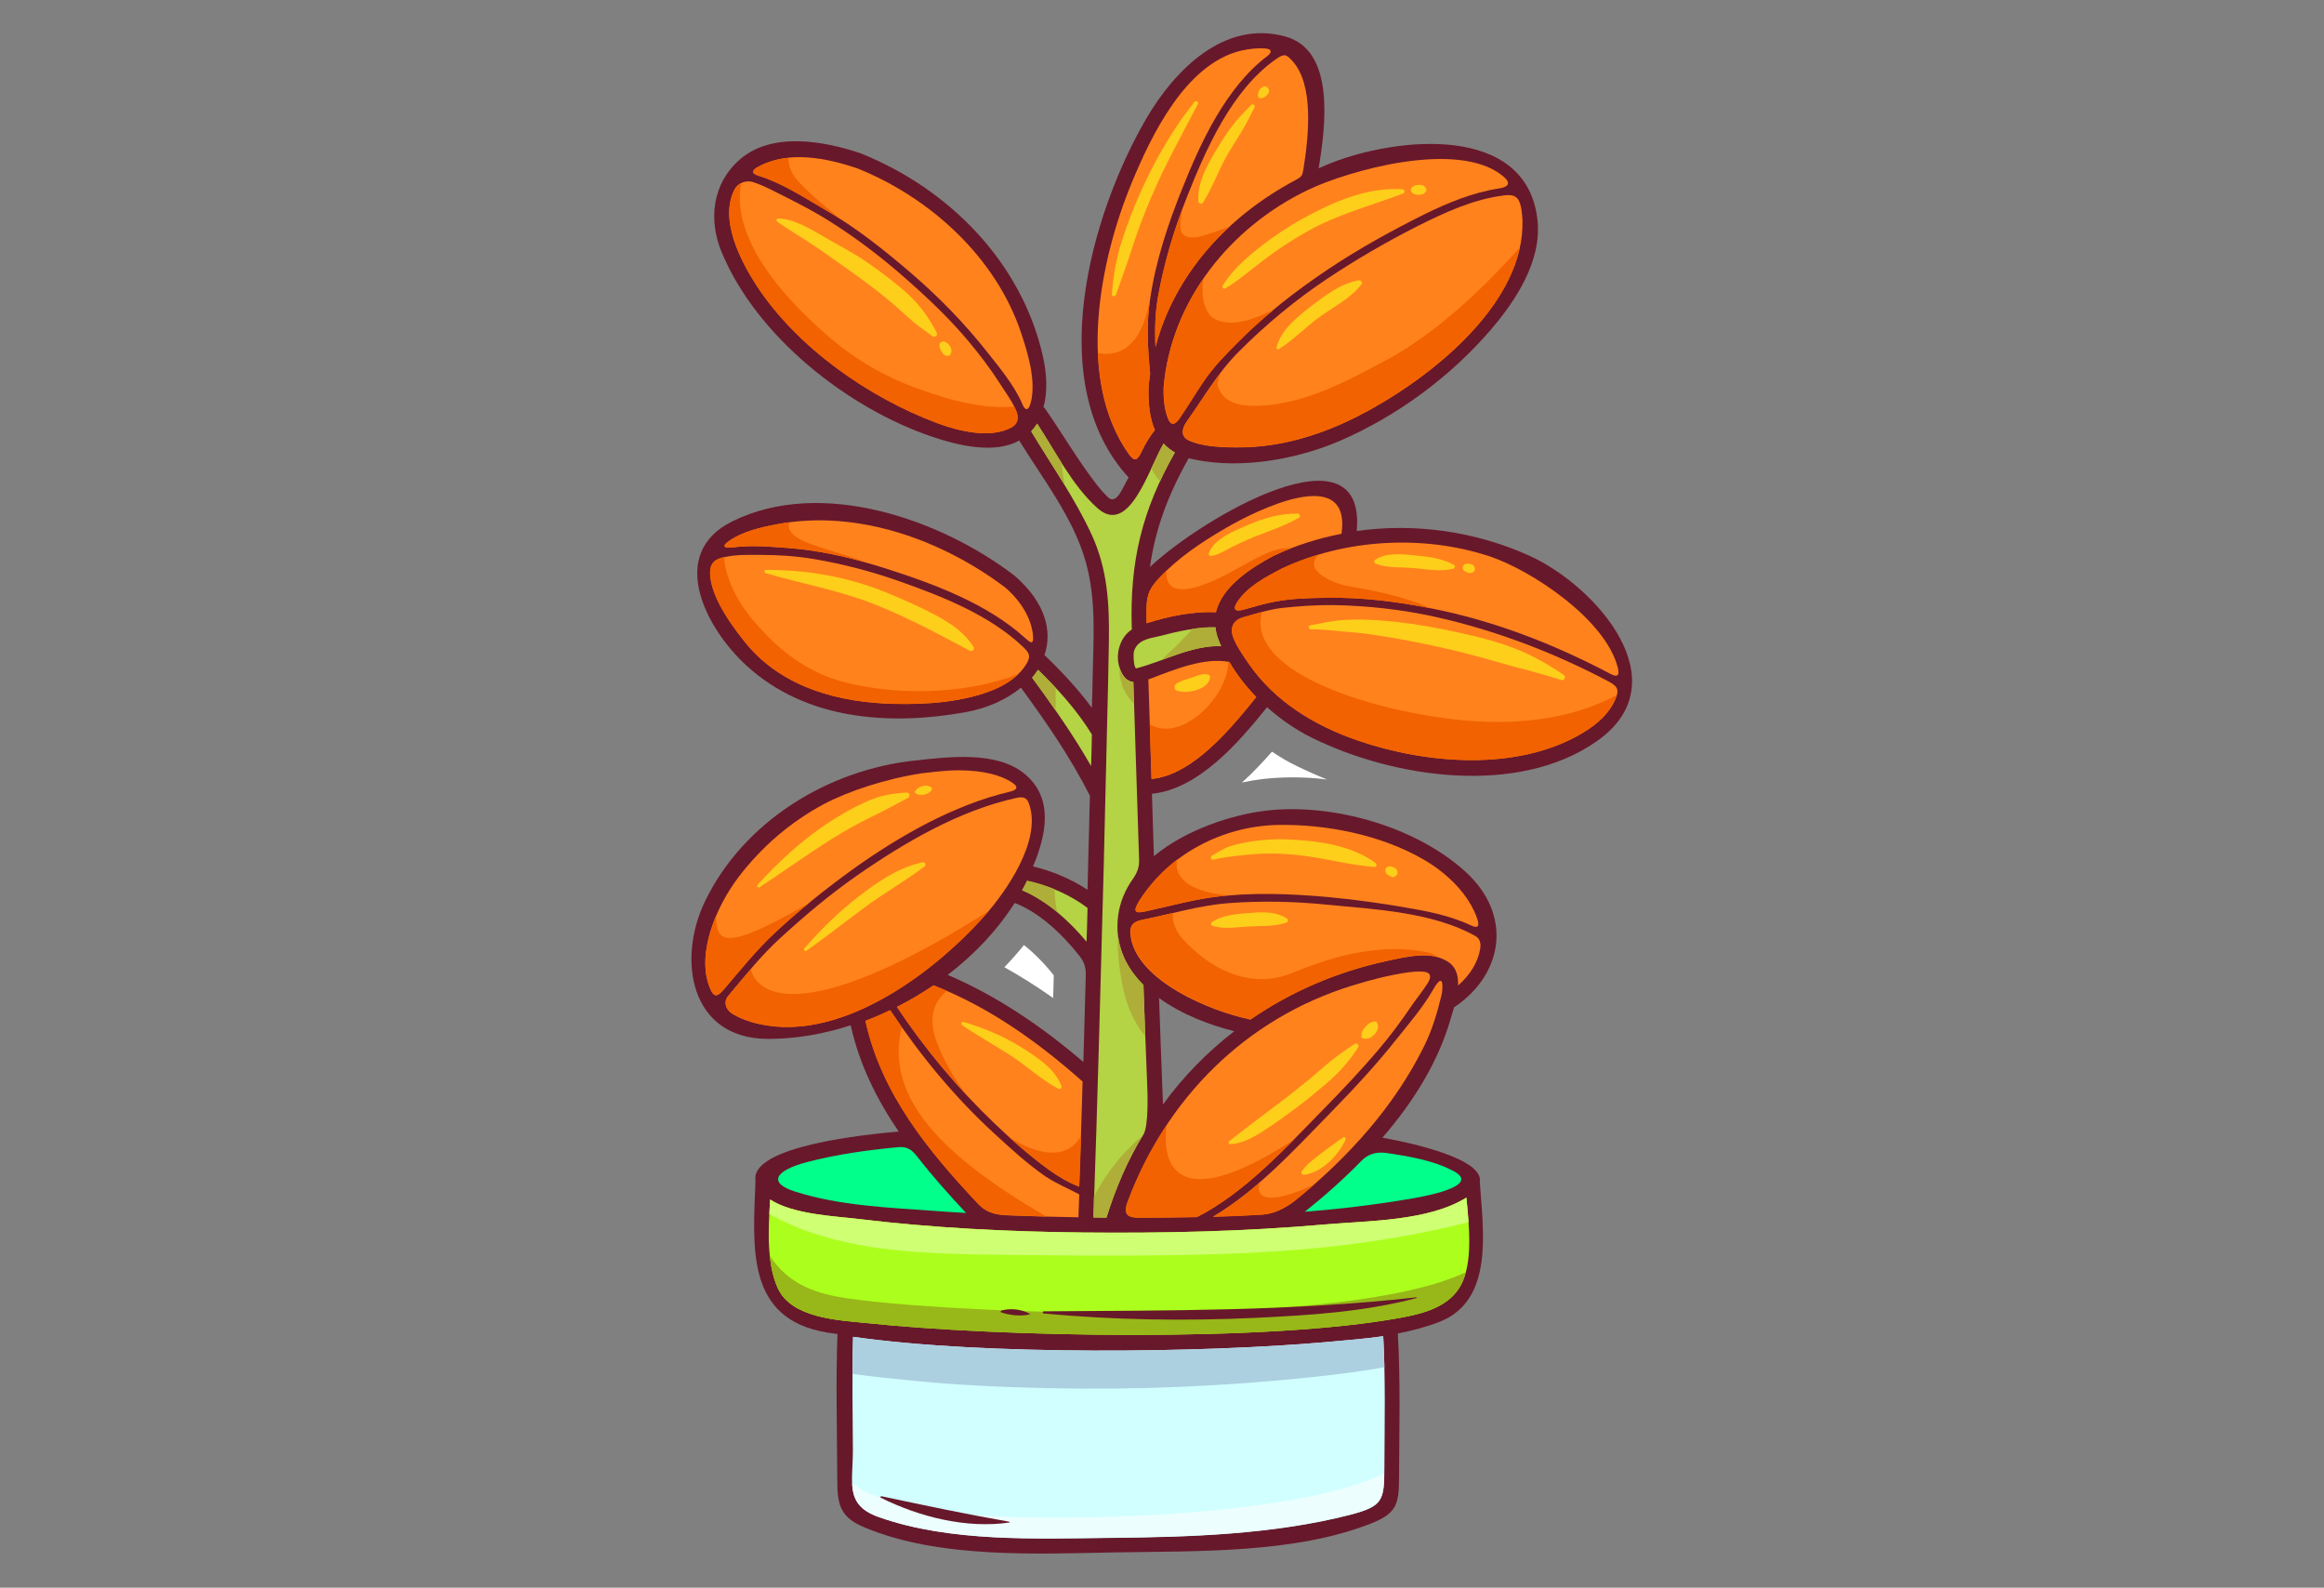 <?xml version="1.0" encoding="utf-8"?><!--Generator: Adobe Illustrator 25.2.0, SVG Export Plug-In . SVG Version: 6.00 Build 0)--><svg version="1.1" id="e37c00f5-ff96-45aa-87ea-1a24b78ba7bd" xmlns="http://www.w3.org/2000/svg" xmlns:xlink="http://www.w3.org/1999/xlink" x="0px" y="0px" viewBox="0 0 1176.6 803.7" style="enable-background:new 0 0 1176.6 803.7" xml:space="preserve"><rect x="0" y="0" width="1176.6" height="803.7" fill="#808080" stroke="none"/><style type="text/css">.st0{fill:#FFFFFF;}
	.st1{fill:#68182B;}
	.st2{fill:#B4D345;}
	.st3{fill:#ACFF1D;}
	.st4{fill:#D1FFFF;}
	.st5{fill:#FF821D;}
	.st6{fill:#FDCE1A;}
	.st7{fill:#00FF8B;}
	.st8{fill:#98B718;}
	.st9{fill:#ACD0E0;}
	.st10{fill:#ECFFFE;}
	.st11{fill:#CFFF73;}
	.st12{fill:#F26200;}
	.st13{fill:#AEAE38;}</style><g><path class="st0" d="M533.5,493.7c-0.1,3.8-0.2,7.7-0.3,11.5c-8.2-5.8-16.5-11-24.7-15.6c3.5-3.6,6.8-7.4,9.9-11.2
		C523.4,482.3,528.7,487.6,533.5,493.7z M654.3,393.5c-5,0-9.9,0.3-14.6,0.8c-3.4,0.4-7.1,1-10.9,1.8c5.4-4.8,10.4-10.2,15.2-15.6
		c4.1,2.8,8.4,5.3,12.8,7.4c4.9,2.4,9.9,4.6,15.1,6.7C666,393.8,660.1,393.5,654.3,393.5z"/><path class="st1" d="M774.5,281.4c-27.3-12.4-58.1-16.8-87.6-12.6c4.9-55.3-78.1-6.8-104.7,18.2c2.7-19,9-36.3,19.6-55
		c0,0,0-0.1,0-0.1c1,0.3,2.1,0.6,3.3,0.8c23.7,4.8,51.6-0.2,73.4-9.6c28.8-12.5,55.6-32.2,76.1-56c12.7-14.7,26.1-35.1,23.8-55.7
		c-5.4-49.2-71.4-42-104.7-28.8c-2,0.8-4,1.7-6.1,2.6c3.5-21.1,8.6-59.7-16.8-66.7c-30.9-8.6-56,16.8-70.5,41.6
		c-28.3,48.7-52.4,134.3-8.9,181.6c-0.4,0.7-0.7,1.3-1.1,2c-1.8,3-5.1,12.3-9.5,7.9c-1.9-1.9-3.7-3.9-5.4-6.1
		c-9.6-12.3-17.3-25.7-26.2-38.5c-0.3-0.4-0.6-0.7-0.9-0.9c2.2-8,1.6-17-0.2-25.3c-10.6-47.8-47.5-85.2-92.4-103.2
		c-18.7-6.3-45.4-11.2-61.8,3.7c-13.2,12-15.3,30-8.6,46.2c17.6,42.7,63.8,79.2,107,93.7c12.2,4.1,31.1,8.9,43.7,1.8
		c12,19.5,27.3,38.9,33.6,61.1c5.5,19.2,4,38.7,3.6,58.4c-0.1,5.3-0.2,10.5-0.4,15.8c-7.1-9.6-15.7-18.8-24-26.7
		c4.1-12.1,0.5-26.4-14.6-39.7c-0.1-0.1-0.2-0.1-0.3-0.2c-0.1-0.1-0.3-0.3-0.4-0.4c-37-28.3-97.6-49.7-142.7-27.4
		c-33.1,16.3-13.7,54,7.2,73.1c30,27.4,71.9,30.4,110.4,23.6c11.4-2,21.2-6.5,28.5-12.5c12.8,17.5,25.1,35.3,34.9,54.7
		c-0.4,15.9-0.8,31.7-1.2,47.6c-8.4-5.5-17.9-9.5-27.6-11.8c6.7-15.9,10.7-34.6-4.3-46.9c-14.4-11.8-38.8-8.5-55.7-6.7
		c-43.7,4.7-86.4,30.7-106,71.1c-14.1,28.9-8.2,69.7,31.9,69.8c13.8,0,28-2.4,41.8-6.9c4.4,19.9,13.2,37.5,24.3,53.8
		c-16.3,1.4-75.4,7.3-72.5,24.9c-1.3,34-4.9,69.8,36,76.8c1.8,0.3,3.7,0.5,5.5,0.8c-0.9,24.4-0.2,48.9-0.1,73.3
		c0,12.6,1.1,19.3,13.6,24.5c38.2,16.1,88,13.4,128.5,12.7c40.7-0.7,90,0.6,128.6-14.8c11.9-4.8,13.6-9.2,13.7-21.6
		c0.1-24.7,0.8-49.7-0.6-74.4c7.3-1.4,14.5-3.3,21.4-6c27.7-11.1,21.6-47,20.1-70.7c2.1-11.7-34.6-19.8-49.3-22.4
		c15.4-17.8,28-37.8,34.4-59.7c0.5-1.8,1.2-4,1.9-6.4c0.2-0.1,0.4-0.2,0.6-0.3c24.8-17.1,28.6-46.7,5.4-68
		c-25.1-23-67.1-35-100.8-31.2c-17.4,2-41,9.6-57.2,23.1c-0.3-10.5-0.7-21-1-31.6c0,0,0,0,0.1,0c23.8-2.5,43.9-26.1,58.2-43.8
		c6.9,6.1,14.5,11.4,22.4,15.3c41.3,20.5,104.3,30,144.4,2C851.4,345.3,807.7,296.5,774.5,281.4z M549.7,493.9
		c-0.4,14.6-0.8,29.2-1.2,43.7c-20.8-17.8-43.4-33.3-68.7-44.1c13.5-10.3,25.1-22.6,33.9-36.4c12.6,4.7,24.5,16.2,32.9,26.9
		C548.9,487.1,549.8,489.3,549.7,493.9z M624.9,522c-13.7,10.6-25.9,23-36.1,37.1c-0.7-18-1.4-36-2-53.9
		C598.1,513.4,612.3,518.9,624.9,522z"/><g><path class="st2" d="M550.6,459.6c-8.8-6.7-19.8-11.4-30.6-13.7c-0.8,1.6-1.6,3.2-2.5,4.8c12.4,5.2,23.8,15.4,32.6,26
			C550.3,470.9,550.5,465.3,550.6,459.6z"/><path class="st2" d="M552.8,371.8c-7.1-11.7-17.3-23.1-27.2-32.7c-0.9,1.4-1.9,2.7-3,4c10.6,14.5,20.9,29.1,29.8,44.7
			C552.6,382.4,552.7,377.1,552.8,371.8z"/><path class="st2" d="M522.1,218.4c10.5,17.4,22.2,34,30.7,52.5c8,17.5,8.9,35.1,8.6,54c-0.1,7-0.3,14.1-0.4,21.1
			c-0.2,8-1.9,81-2.2,92.6c-1.6,59.2-3.1,118.5-5.2,177.7c0.6,0,5,0,6.6,0.1c4.7-15,10.8-29.3,18.7-42.1c2.7-4.4,2.1-21.4,1.9-25.4
			c-0.7-16.8-1.3-33.5-1.9-50.3c-9.1-9.1-14.7-20.7-12.8-35.1c0.9-6.9,3.6-13.2,7.6-18.8c2.1-3,3.2-6,3-9.8
			c-1-29.9-1.9-59.8-2.9-89.7c-3.1-0.4-5.5-2.5-7.1-7.6c-2.1-6.6,0.4-15.2,6.4-19c0-0.2-0.1-0.3-0.1-0.5c-1.1-33.8,5.2-59.8,21.8-89
			c-2.2-1.3-4.1-2.8-5.7-4.5c-7.3,11.9-17.2,47.2-33.5,32.6c-12.8-11.5-21.1-28.4-30.5-42.7C524.2,215.8,523.2,217.1,522.1,218.4z"/><path class="st2" d="M574.1,329.7c-0.4,1.3-0.2,8.9,1.3,8.6c14.1-3.7,28-11.7,42.9-11.2c-0.5-1-0.9-2-1.3-3.1
			c-0.9-2.2-1.4-4.3-1.6-6.4c-9.6-0.2-19.1,2-28.4,4.4C581.7,323.2,575.9,323.9,574.1,329.7z"/></g><path class="st3" d="M739.6,650.6c6.2-11.5,4.2-30,2.8-44.4c0,0-0.1,0.1-0.1,0.1c-19.2,11.9-49.6,11.6-71.2,13.5
		c-40.8,3.6-81.8,4.5-122.7,4.1c-38.1-0.4-76.4-2.3-114.2-6.9c-10.3-1.3-32.5-2.1-44.3-9.8c-0.9,15-1.9,32.1,3.9,44.9
		c6.9,15.2,30.7,16.2,44.6,17.6c67.1,7.1,203,9.9,271-2.7C720.8,664.9,733.7,661.5,739.6,650.6z"/><path class="st4" d="M700.9,742.8c0.1-22.1,0.6-44.4-0.6-66.4c-9.7,1.4-19.6,2.1-29.2,3c-61.3,5.4-172.3,6.9-239.2-2.7
		c-0.6,19.1-0.2,38.3-0.1,57.4c0,16.6-4.2,27.8,13.2,33.9c36.2,12.8,79.8,10.9,117.5,10.5c40.1-0.4,82.2-1.7,121.2-11.7
		C700.3,762.4,700.8,759.5,700.9,742.8z"/><g><path class="st5" d="M371,513.3c2.6,1.6,5.7,2.9,9.3,4c42.8,12.8,92.4-24.5,118.5-54.1c10.6-12,28.1-37,22.5-55.3
			c-1-3.4-2.2-5-6.7-4c-29.2,6.4-57.2,22.9-81.3,39.7c-13.4,9.4-26,20-38.1,31.1c-9.9,9-18,19.3-26.5,29.4
			C366.1,507.1,367.4,511.2,371,513.3z"/><path class="st5" d="M371,277.1c9.3-1.3,19.6-0.3,28.1,0.3c17.4,1.3,34.5,5.6,51,10.9c23.3,7.5,49.9,17.5,68.7,34.5
			c2.5,2.2,4.9,4.6,4.1-1.9c-1-8-5.7-16.2-13.7-23.3c-32.1-24.3-75-39.8-115.4-32.3c-8.5,1.6-17.6,3.6-24.8,8.6
			C364,277.5,368.8,277.4,371,277.1z"/><path class="st5" d="M583.1,343.3c-0.6,0.2-1.1,0.4-1.7,0.6c0.5,16.8,1.1,33.7,1.6,50.5c0.1,0,0.2-0.1,0.3-0.1
			c20.9-2.2,40-25.7,52.7-41.4c-5.2-5.4-9.9-11.4-13.6-17.8C609.9,332.6,594.7,338.9,583.1,343.3z"/><path class="st5" d="M576.4,616.4c9.8,0,19.7-0.1,29.6-0.3c24-12.3,44.1-34.2,62.6-53.1c10.2-10.4,20.2-20.9,29.6-32
			c5.8-6.8,11.1-14,16.2-21.5c2.8-4.1,5.9-7.8,8.4-11.8c1.9-3,2.1-5.7-2.9-5.9c-2.3-0.1-4.7,0.1-7,0.4c-9.6,1.4-19,3.8-28.3,6.7
			c-54.2,16.7-94.4,57.5-113.8,109.7C568.5,614.9,571.2,616.4,576.4,616.4z"/><path class="st5" d="M644.9,281.3c10.9-5.2,22.5-8.8,34.3-11.1c5-36-43.5-11.7-58.6-2.9c-12.4,7.2-24.4,15.2-34.1,25.7
			c-4.3,4.7-5.8,7.8-6,14c-0.1,2.8-0.1,5.6,0,8.5c11.1-3.6,23.6-6.1,35.1-5.6C618.7,296.9,633.4,287.4,644.9,281.3z"/><path class="st5" d="M571.5,229.9c2.7,3.7,4.1,3.5,6.2-0.7c1.9-4,4.1-7.9,7-11.5c-2.7-6.1-3.4-13.5-3.2-21.7
			c0.2-2.3,0.5-4.5,0.8-6.7c-1.2-12.7-2-25.1,0-38c2.8-19.1,9-37.8,16.2-55.7c9.3-23.3,22.1-51.3,43.1-67.2c2.1-1.6,2.9-3.6-1.3-3.9
			c-3.4-0.2-7.3,0.1-11.8,1.1c-28.2,6.6-45.6,42.9-55.6,67.1C556.7,131.9,544.7,192.3,571.5,229.9z"/><path class="st5" d="M384.5,89.1c11.8,3.7,23.5,11.4,33.5,17.2c15.5,9,29.6,20.2,43.1,31.8c14.1,12.1,27.2,25.5,38.7,40.1
			c5.5,7,13.9,16.9,17.9,26.6c1,2.4,2.8,4,4.1-0.8c3-11.2-1.6-25.7-4.8-35.4c-12.8-38.4-46.1-68.6-83-83.4
			c-16.1-5.4-35.1-9.1-50.2-0.7C378.9,87.2,382.3,88.4,384.5,89.1z"/><path class="st5" d="M472.6,498.8c-5.9,4-12.1,7.7-18.5,10.9c14.3,21.5,30.8,41.2,49.4,59c8.7,8.3,17.8,16.4,27.6,23.5
			c4.7,3.4,9.8,6.4,15.3,8.5c0.6-17.7,1.2-35.5,1.7-53.2C525.6,527.5,500.8,509.8,472.6,498.8z"/><path class="st5" d="M509.6,615.2c12.1,0.5,24.2,0.8,36.4,1c0.1-3.9,0.3-7.7,0.4-11.6c-5.2-2.8-11.6-5.4-17.1-9.1
			c-9.3-6.4-17.6-14.1-25.9-21.7c-20.1-18.4-37.6-39.7-52.7-62.4c-4.1,2-8.3,3.8-12.5,5.4c8.1,37,31.8,65.8,57.1,92.7
			C498.8,613.2,502.9,614.9,509.6,615.2z"/><path class="st5" d="M656.2,607.3c26.4-21.5,49.6-47,64.8-77.7c4-8.1,6.6-16.7,8.7-25.4c0.3-1.1,0.4-2.1,0.5-3
			c0.5-6.8-1.6-5.6-4.6-0.3c-5.1,8.9-12.3,17.3-18.3,24.8c-10.5,13.3-22,25.6-33.8,37.7c-17.7,18.1-36.9,39.2-59.4,52.5
			c8.3-0.2,16.7-0.6,25-1.1C645.2,614.5,651.4,611.2,656.2,607.3z"/><path class="st5" d="M371.9,95.9c-7.9,15.2,3.1,36.3,11.3,48.9c20.6,31.3,56.6,56.4,91.3,69.4c10.8,4,27,8.1,37.9,2
			c2.8-1.6,3.6-4.7,2.1-8.2c-2.1-5.1-6-10.2-8.5-14.2c-4.6-7.2-9.8-14-15.2-20.5c-9.8-11.8-21-22.4-32.5-32.5
			C446,130,432.9,120,418.9,111.3c-6.6-4.1-13.6-7.8-20.6-11.3c-5.7-2.8-11.3-6-17.3-7.9C377.9,91.2,373.7,92.4,371.9,95.9z"/><path class="st5" d="M749.3,480.8c0.7-3.4-0.1-5.7-2.4-7c-21.5-12.1-51-13.5-74.5-15.8c-16.9-1.7-33.8-2.1-50.7-0.8
			c-15,1.2-29.1,5.6-43.7,8.5c-4.3,0.9-6.4,2.7-5.6,8.2c3.2,23,41.4,38.2,59.8,42c0.3,0.1,0.5,0.2,0.7,0.3
			c20.3-14,43.6-24.2,69.1-29.7c9.8-2.1,22.8-5.5,31.6,0.7c3.7,2.6,4.8,7,4.6,11.7C744.6,493.2,748.1,487.1,749.3,480.8z"/><path class="st5" d="M366.7,500.6c8.3-9.8,16.3-19.7,25.8-28.6c12.3-11.4,25.3-21.9,38.9-31.7c23.4-16.8,51.4-32.9,80.1-39.6
			c3.4-0.8,4.7-2.4,0.1-5.1c-7.6-4.5-18.3-6-29.9-5.6c-5.2,0.3-10.3,0.9-14.6,1.4l-0.1,0c-18.7,2.8-37.7,9.2-49.8,15.6
			c-16.7,8.9-31.4,21.4-43.3,37c-11.4,15-21.3,38.7-14.7,55.6C361.5,505.6,363.3,504.5,366.7,500.6z"/><path class="st5" d="M817.6,354.5c2.4-5.3,1.6-7-3.5-9.7c-27.7-14.6-57.1-25.8-87.7-32.6c-16.9-3.7-34.1-5.6-51.4-5.9
			c-8.5-0.1-17.1,0.5-25.6,1.4c-6.9,0.8-13.4,2.9-20.1,4.8c-5,1.5-7.2,5.4-4.4,11.5c2,4.5,5.1,8.7,7.4,12.1
			c13.3,19.2,33.6,31.4,55.3,38.8c34.7,11.9,80.4,15.6,113-3.5C809.5,366.3,814.9,360.5,817.6,354.5z"/><path class="st5" d="M645.9,30c-22.4,15.8-35.4,45.6-45,69.8c-6.3,15.9-11.3,32.4-14.4,49.2c-1.7,9-1.9,17.8-1.5,26.6
			c9.8-37.2,36.9-66.4,71-84.5c3.2-1.7,3.4-2.4,3.9-5.5c2.8-17.3,5.2-42.5-5.3-54.4C651.2,27.3,650.2,27,645.9,30z"/><path class="st5" d="M359.5,290.5c0.5,12.6,12.3,28,18.7,35.8c18.5,22,47,29.4,74.6,30c16.6,0.4,35.4-0.9,50.8-7.4
			c7.5-3.2,12.7-7.5,15.8-12.4c2.5-4,2.1-5.7-1.4-9c-17-16.2-41-25.6-62.5-33.2c-14.1-5-28.6-8.8-43.4-11.3
			c-8.8-1.5-17.8-2.1-26.8-2.1c-5.8,0-12.7-0.3-18.8,1.2C362,283,359.3,285.1,359.5,290.5z"/><path class="st5" d="M720.9,435.2c-21.6-12.6-49.6-18.1-74.2-17.6c-27.7,0.6-55,14.8-69.9,38.4c-3.7,5.9-1.7,6.4,2.9,5.4
			c11.6-2.5,23-5.7,34.8-7.3c19.2-2.5,38.7-1.7,57.9,0c14.9,1.4,29.8,3.5,44.4,6.2c9.6,1.7,19.3,4.1,28.1,8.2
			c3.5,1.7,4.3,0.2,2.9-3.7C743.8,453.3,733.5,442.5,720.9,435.2z"/><path class="st5" d="M754.1,281.6c-33.7-11.1-73.3-8.8-105.3,6.3c-8.3,4.4-17.2,9-22.4,16.9c-2.6,4-0.6,4.9,3.3,3.8
			c5.3-1.5,10.6-3.1,16-4.1c8.5-1.6,17.5-1.8,26.2-1.9c17.6-0.3,35.2,1.9,52.4,5.3c31.7,6.2,62.2,18,90.8,33.1
			c3.1,1.6,5.1,1.8,4-2.9C812.9,313.3,774.9,288.5,754.1,281.6z"/><path class="st5" d="M662.3,96.1c-39.2,18.7-69.4,56-73.2,99.9c-0.2,6.6,0.6,11.7,2.2,15.8c1.5,3.9,3.6,3.2,5.8,0
			c4.2-6.1,8-12.5,12.2-18.7c4.9-7.3,11.2-13.7,17.4-19.9c14-14.1,29.8-26.3,46.3-37.3c15.3-10.2,31.5-19.1,47.9-27.3
			c12-5.9,24.8-11.2,38-13.2c4.6-0.7,6.4-2.6,2.2-6.1C738.4,70.3,682.3,86.5,662.3,96.1z"/><path class="st5" d="M761.6,98.9c-15.6,1.9-30.3,8.7-44.2,15.7c-15.6,7.9-30.7,16.7-45.3,26.4c-16.2,10.8-31.3,23.3-45.1,37.2
			c-10.6,10.6-17.7,23.3-26.2,35.2c-2.9,4.1-2.8,7.8,1.1,9.6c6.3,2.8,14.6,3.5,24.5,3.5c24.8,0.1,47.9-8.1,69.2-20.2
			c32-18,76.2-54,75.2-94.6c-0.1-2.2-0.3-4.2-0.6-6.1C769.2,100.2,767.4,98.2,761.6,98.9z"/></g><path class="st6" d="M421.1,424.7c-12.4,7.8-24.3,16.4-36.5,24.4c-0.8,0.6-1.7-0.6-1-1.3c10.6-11.5,21.7-21.9,34.7-30.6
		c6.4-4.3,13.2-8.2,20.3-11.4c6.8-3.1,13.1-4.2,20.4-4.6c1.5-0.1,2,2,0.7,2.7c-6.5,3.5-12.8,6.9-19.5,10.1
		C433.7,417.2,427.3,420.8,421.1,424.7z M471.4,398.5c-2.5-1.7-6.1-0.5-7.9,1.7c-0.4,0.5-0.4,1.2,0.2,1.5c2.5,1.4,6.1,0.6,7.9-1.6
		C472,399.6,472,398.9,471.4,398.5z M467.1,436.5c-12.2,2.6-22.3,9.6-32.1,17.1c-10.3,7.9-19.2,16.7-27.7,26.4
		c-0.6,0.7,0.2,1.9,1,1.3c9.7-6.9,19.1-14.3,28.7-21.4c10-7.5,21-13.7,31-21.2C469.1,437.9,468.5,436.3,467.1,436.5z M791.7,341.6
		c-9.2-6.1-18.2-11.2-28.7-14.8c-10.4-3.6-21.3-6-32.1-8.2c-10.8-2.2-21.8-3.8-32.8-4.6c-5.7-0.4-11.6-0.5-17.3-0.2
		c-6,0.3-11.5,1.7-17.4,2.7c-1.2,0.2-0.9,2.1,0.3,2.1c5.1-0.2,10.4,0.6,15.5,1c6,0.4,11.9,1.1,17.9,2c10.6,1.6,21,3.6,31.4,5.9
		c10.3,2.2,20.5,5,30.6,7.9c10.5,3,21.2,5.5,31.6,8.9C792.1,344.5,792.9,342.4,791.7,341.6z M696.2,283.4c-0.8,0.5-0.6,1.5,0.2,1.9
		c6,2.4,13.4,1.7,19.7,2.3c6.8,0.6,12.9,1.9,19.7,0.3c0.9-0.2,1.1-1.6,0.3-2c-6.4-3.4-12.9-4.1-20-4.8
		C709.9,280.5,701.7,279.6,696.2,283.4z M742.7,289.7c0.8,0.3,1.7,0.5,2.6,0.2c1.3-0.5,1.7-1.7,1.2-2.9c-1-2.4-6.6-2.4-5.9,0.9
		C740.8,289,741.8,289.3,742.7,289.7z M634.9,271.8c7.8-3.1,15.4-5.5,22.7-9.7c1-0.6,0.5-2.1-0.6-2.1c-8.8-0.1-16.7,2.1-24.8,5.6
		c-6.6,2.8-17.8,7-20.2,14.6c-0.2,0.5,0.3,1.2,0.9,1.2c3.2-0.3,6.3-2.1,9.1-3.6C626.2,275.6,630.5,273.6,634.9,271.8z M387.6,290.1
		c18.5,5.5,37.4,8.7,55.4,15.9c16.4,6.5,32.4,15.1,48,23.4c1.2,0.6,2.7-0.7,1.9-1.9c-4.6-7.4-11.5-11.9-19-16
		c-8.4-4.5-17.2-8.3-26-11.9c-19.2-7.7-39.5-11.2-60.1-11.1C386.9,288.5,386.7,289.8,387.6,290.1z M393.5,112.2
		c6.5,4.7,13.6,8.6,20.2,13.2c6.8,4.8,13.7,9.5,20.4,14.4c6.4,4.7,12.6,9.3,18.6,14.5c3.1,2.7,6.1,5.5,9.2,8.2c3.1,2.8,6.8,5,10,7.6
		c1.3,1,3.1-0.2,2.3-1.8c-3.9-7.5-8.2-13.5-14.4-19.3c-6.3-5.8-13.3-11-20.3-15.9c-7.2-5-15.1-9-22.6-13.4c-6.9-4-14.9-8.9-23-9.1
		C393,110.7,392.9,111.8,393.5,112.2z M480.6,179.9c0.9-0.4,1.1-1.6,1.1-2.5c0-1.1-0.7-2.2-1.4-3c-0.8-1-2.7-2.2-4-1.1
		c-1.3,1.1-0.4,3.2,0.2,4.4C477.4,179.3,478.8,180.8,480.6,179.9z M604.8,51.5c-11.2,14-19.9,29.3-27.3,45.6
		c-3.6,8-6.7,16.2-9.4,24.5c-3,9.1-4.4,17.8-5.2,27.3c-0.1,1.3,1.7,1.4,2.1,0.3c2.8-8.2,5.9-16.3,8.5-24.6
		c2.7-8.3,5.8-16.4,9.2-24.4c6.9-16.3,15.6-31.8,23.7-47.4C607,51.8,605.6,50.6,604.8,51.5z M609.1,102.5c4.7-7.5,7.7-15.9,12-23.6
		c2.3-4.1,5-8.1,7.4-12.1c2.5-4.1,4.4-8.1,6.6-12.3c0.6-1.1-0.8-2.3-1.7-1.3c-3.1,3.2-6.1,6.1-8.9,9.7c-3.2,4.1-6,8.5-8.7,13
		c-4.8,7.9-9.6,16.5-9.1,26C606.8,103.1,608.4,103.6,609.1,102.5z M638,49.7C638.2,49.7,638.2,49.7,638,49.7c0.4,0,0.7,0,1-0.1
		c0.5-0.1,0.9-0.2,1.3-0.5c0.9-0.6,1.9-1.5,2.1-2.6c0.2-0.8,0-1.6-0.6-2.1c-0.5-0.5-1.4-0.9-2.1-0.6c-1.1,0.5-1.9,1.2-2.4,2.3
		c-0.4,0.9-0.5,1.9-0.3,2.9C637.2,49.4,637.6,49.7,638,49.7z M619,144.6c-0.5,0.9,0.5,1.9,1.4,1.4c7.1-4.3,13.4-9.9,20.1-14.9
		c6.7-5.1,13.8-9.7,21.1-13.8c15.4-8.8,32.3-13.1,48.7-19.3c1.2-0.4,1-2.1-0.3-2.2c-17.9-1.2-35.3,6.5-50.7,15
		c-7.6,4.2-14.8,9.1-21.7,14.5C630.6,130.8,623.7,137,619,144.6z M718.1,98.6c0.6,0,1.3,0,1.9-0.2c0.8-0.2,1.2-0.7,1.7-1.2
		c0.6-0.5,0.6-1.8,0-2.3c-0.6-0.5-0.9-1-1.7-1.2c-0.9-0.3-2-0.1-2.9,0c-1.4,0.2-3.7,1.7-2.5,3.4C715.5,98.5,716.7,98.5,718.1,98.6z
		 M687.8,141.9c-9.2,1.7-17.1,7.8-24.4,13.4c-6.8,5.3-14.9,11.8-17.1,20.5c-0.2,0.7,0.6,1.3,1.2,0.9c7.2-4.5,13.3-10.9,20.1-15.9
		c7.2-5.3,15.8-9.4,21.5-16.6C690,143.1,689.2,141.7,687.8,141.9z M614.3,435.2c6.4-1.6,13.7-2.2,20.4-2.8c7-0.6,14.1-0.4,21.1,0.3
		c13.5,1.3,26.5,5.1,40,6.2c1.2,0.1,1.4-1.5,0.6-2.1c-11.7-8.4-26.5-10.8-40.6-11.7c-7.3-0.5-14.7-0.3-22,0.8
		c-3.8,0.6-7.5,1.4-11.1,2.5c-3.4,1.1-6.1,3.1-9.2,4.8C612.5,433.9,613.2,435.5,614.3,435.2z M706.4,439.5c-0.6-0.3-1.1-0.6-1.8-0.8
		c-0.9-0.2-1.5-0.1-2.3,0.2c-0.8,0.4-1.1,1.4-0.9,2.2c0.4,1.5,1.8,2.2,3.1,2.8c1,0.4,2.2-0.3,2.7-1.1
		C707.9,441.7,707.5,440.2,706.4,439.5z M651.3,467c0.9-0.3,1.1-1.5,0.3-2c-5.4-3.6-12.1-3.4-18.3-2.9c-6.4,0.5-14.3,0.9-19.7,4.7
		c-0.7,0.5-0.6,1.5,0.2,1.8c5.7,2,12.1,0.7,18,0.4C638.3,468.6,645.1,469.2,651.3,467z M685.9,528.4c-5.4,3.6-10.5,7.1-15.4,11.4
		c-5.4,4.8-11.1,9.4-16.8,13.9c-10.4,8.1-21.2,15.8-31.4,24c-0.6,0.5-0.1,1.6,0.6,1.5c6-0.4,11.1-3.1,16.1-6.3
		c6.2-3.9,12-8.2,17.8-12.5c5.6-4.2,11.1-8.8,16.4-13.4c5.8-5.1,10.2-10.3,14.4-16.8C688.4,529.2,687,527.7,685.9,528.4z
		 M695.9,517.1c-0.3,0-0.6,0.1-0.9,0.2c-1.6,0.3-2.7,1.3-3.8,2.6c-0.7,0.8-1.3,1.5-1.7,2.6c-0.2,0.6-0.1,1.3-0.3,1.9
		c-0.2,0.6,0.4,1.2,0.9,1.2c0.1,0,0.5,0.2,0.7,0.2c0.7,0.1,1.2,0,1.9-0.1c1.2-0.2,2.1-1.1,3-1.9c1.6-1.5,2.5-3.7,1.6-5.9
		C697.1,517.3,696.6,517,695.9,517.1z M517,530.1c-9.1-5.7-18.9-9.7-29.1-12.8c-1.1-0.3-1.6,1.1-0.7,1.7c7.9,5.4,16.3,10,24.3,15.2
		c8.3,5.3,15.6,12.4,24.3,16.9c0.8,0.4,2-0.3,1.6-1.3C534,540.7,524.9,535.1,517,530.1z M680.1,575.7c-3.5,2.5-7.1,4.9-10.5,7.6
		c-3.7,3-7.7,5.5-10.5,9.6c-0.7,1,0.4,2,1.4,1.8c9.1-1.5,17.1-9.8,20.8-17.9C681.5,576.2,680.8,575.2,680.1,575.7z M611.7,341.5
		c-2.7-0.7-4.9,0.3-7.3,1.2c-2.9,1.1-6.2,1.6-8.8,3.4c-1.4,1-1.3,3.1,0.5,3.6c5.1,1.6,15.9-0.5,16.6-7
		C612.7,342.2,612.2,341.6,611.7,341.5z"/><g><path class="st7" d="M454.7,580.7c-15.6,1.5-31.1,3.6-46.3,7.6c-15.9,4.2-19.9,10.5-5.8,14.9c22.6,7.2,47.6,8.1,71.1,9.8
			c5.1,0.4,10.3,0.7,15.4,1c-8.6-9.2-17-18.6-24.7-28.5C461.6,582,459.4,580.3,454.7,580.7z"/><path class="st7" d="M660.6,613.4c17.6-1.4,35.1-3.5,52.4-6.4c6-1,37.8-6.3,22.9-14.2c-10.1-5.4-22.6-7.5-34.3-9.2
			c-5.2-0.7-9.4,0.9-12.4,4.1C680.1,597,670.4,605.6,660.6,613.4z"/></g><path class="st8" d="M739.6,650.6c1.1-2,1.9-4.2,2.5-6.6c-60,28.5-247.8,21.3-306.6,14.1c-15.7-1.9-30.9-4.7-41.8-17.2
		c-1.5-1.7-2.8-3.4-4-5.2c0.6,5.9,1.8,11.5,4.1,16.4c6.9,15.2,30.7,16.2,44.6,17.6c67.1,7.1,203,9.9,271-2.7
		C720.8,664.9,733.7,661.5,739.6,650.6z"/><path class="st9" d="M671.1,679.4c-61.3,5.4-172.3,6.9-239.2-2.7c-0.2,6.3-0.3,12.5-0.3,18.8c10.4,1.4,20.9,2.5,31.4,3.5
		c22.3,2.2,44.8,3.2,67.2,3.7c45.1,1,90.3-0.9,135.1-5.7c11.5-1.2,23-2.7,34.5-4.7c0.4-0.1,0.8-0.1,1.1-0.2
		c-0.1-5.3-0.3-10.5-0.6-15.7C690.5,677.8,680.7,678.5,671.1,679.4z"/><path class="st10" d="M477.5,765.5c-10.8-1.4-21.7-3.6-32-7.4c-5-1.8-9.8-4.1-14.1-7.2c0.4,7.6,2.9,13.3,13.5,17
		c36.2,12.8,79.8,10.9,117.5,10.5c40.1-0.4,82.2-1.7,121.2-11.7c15.6-4,17.1-6.9,17.2-20.9C654.4,768.9,523.5,771.5,477.5,765.5z"/><path class="st11" d="M743.5,618.7c-0.3-4.3-0.7-8.5-1.1-12.5c0,0-0.1,0.1-0.1,0.1c-19.2,11.9-49.5,11.6-71.2,13.5
		c-40.8,3.6-81.8,4.5-122.7,4.1c-38.1-0.4-76.4-2.3-114.2-6.9c-10.3-1.3-32.5-2.1-44.3-9.8c-0.1,2.4-0.3,4.8-0.4,7.3
		c5.8,3.4,12,6,17.7,8.2c12.1,4.4,24.6,7.3,37.1,9c27.9,3.8,56.3,3.3,84.3,3.7c30.8,0.4,61.5,0.3,92.3-0.7
		C651.1,633.6,695,630.9,743.5,618.7z"/><g><path class="st12" d="M371,513.3c2.6,1.6,5.7,2.9,9.3,4c42.8,12.8,92.4-24.5,118.5-54.1c0.6-0.6,1.2-1.3,1.8-2.1
			c-75.3,48-114,50.5-120.6,29.6c-3.8,4.4-7.5,8.9-11.2,13.4C366.1,507.1,367.4,511.2,371,513.3z"/><path class="st12" d="M456.5,519.9c-2-2.8-3.9-5.7-5.9-8.6c-4.1,2-8.3,3.8-12.5,5.4c8.1,37,31.8,65.8,57.1,92.7
			c3.5,3.8,7.7,5.4,14.3,5.7c6.7,0.3,13.5,0.5,20.2,0.7C471.6,582.1,448.6,552.9,456.5,519.9z"/><path class="st12" d="M576.8,456c-3.7,5.9-1.7,6.4,2.9,5.4c11.6-2.5,23-5.7,34.8-7.3c2.4-0.3,4.7-0.6,7.1-0.8
			c-0.2-0.1-0.4-0.1-0.7-0.2c-1.2-0.2-2.5-0.2-3.7-0.4c-2.4-0.3-4.8-0.8-7.1-1.5c-4.5-1.3-9.3-3.3-12.2-7.2c-2-2.7-2.6-5.8-2-8.9
			C588.4,441,581.9,448,576.8,456z"/><path class="st12" d="M621.3,290.6c-20.9,10.9-31.7,10.1-30.7-1.7c-1.4,1.3-2.8,2.7-4.1,4.1c-4.3,4.7-5.8,7.8-6,14
			c-0.1,2.8-0.1,5.6,0,8.5c11.1-3.6,23.6-6.1,35.1-5.6c3.1-13.1,17.7-22.5,29.3-28.6c2.8-1.3,5.7-2.6,8.6-3.7
			C644.2,276.7,634,283.9,621.3,290.6z"/><path class="st12" d="M576.4,616.4c9.8,0,19.7-0.1,29.6-0.3c18.3-9.4,34.4-24.3,49.2-39.3c-62.7,40.8-65.3,8.5-65-1.8
			c0-1.8,0.2-3.6,0.5-5.5c-8,12-14.7,25.1-19.8,39C568.5,614.9,571.2,616.4,576.4,616.4z"/><path class="st12" d="M371,277.1c9.3-1.3,19.6-0.3,28.1,0.3c13.5,1,26.9,3.8,40,7.5c-7.1-2.8-14.5-4.8-21.8-7.2
			c-5.1-1.7-11.3-3.4-15.5-6.9c-1.8-1.5-3.1-4.1-2.2-6.4c-1.9,0.3-3.9,0.5-5.8,0.9c-8.5,1.6-17.6,3.6-24.8,8.6
			C364,277.5,368.8,277.4,371,277.1z"/><path class="st12" d="M577.7,229.1c1.9-4,4.1-7.9,7-11.5c-2.7-6.1-3.4-13.5-3.2-21.7c0.2-2.3,0.5-4.5,0.8-6.7
			c-1.2-12.7-2-25.1,0-38c0-0.2,0.1-0.4,0.1-0.5c-0.3,1.4-0.6,2.8-0.9,4.3c-1.8,7.9-4.8,16.6-11.8,21.3c-3.8,2.6-9.1,3.5-13.8,2.4
			c0.8,18.7,5.4,36.6,15.7,51.1C574.2,233.6,575.7,233.3,577.7,229.1z"/><path class="st12" d="M547.3,575c-7,12.4-21.9,10.1-36.8,0.3c6.6,6,13.4,11.7,20.6,16.9c4.7,3.4,9.8,6.4,15.3,8.5
			C546.8,592.1,547.1,583.5,547.3,575z"/><path class="st12" d="M818.6,351.8c-38,20.3-82.4,12.9-100.5,9.6c-38.9-7.1-86.4-25-79.2-51.6c-3.2,0.8-6.4,1.8-9.6,2.7
			c-5,1.5-7.2,5.4-4.4,11.5c2,4.5,5.1,8.7,7.4,12.1c13.3,19.2,33.6,31.4,55.3,38.8c34.7,11.9,80.4,15.6,113-3.5
			c8.9-5.2,14.3-11,16.9-17C818,353.5,818.4,352.6,818.6,351.8z"/><path class="st12" d="M479.4,501.6c-2.2-1-4.5-1.9-6.8-2.8c-5.9,4-12.1,7.7-18.5,10.9c10.8,16.1,22.7,31.2,35.9,45.3
			c-5.9-7.2-10.5-15.2-14.2-23.7C473.9,526.8,466.8,511.8,479.4,501.6z"/><path class="st12" d="M366.7,500.6c8.3-9.8,16.3-19.7,25.8-28.6c5.5-5.1,11.2-10.1,17-14.8c-44.1,25.6-46.6,19.2-47,6.5
			c-5.1,12.1-7.4,25.3-3.3,35.9C361.5,505.6,363.3,504.5,366.7,500.6z"/><path class="st12" d="M371.9,95.9c-7.9,15.2,3.1,36.3,11.3,48.9c20.6,31.3,56.6,56.4,91.3,69.4c10.8,4,27,8.1,37.9,2
			c2.8-1.6,3.6-4.7,2.1-8.2c-0.3-0.7-0.7-1.5-1-2.2c-19.9,1.9-42.1-6.7-49.7-9.4c-15.7-5.7-30.4-14.2-43.1-25
			c-24.4-20.8-50.6-50.4-45.5-78.7C374,93.3,372.7,94.4,371.9,95.9z"/><path class="st12" d="M597.7,115.4c-0.2-3.3,0.3-6.9,1.1-10.2c-5.3,14.2-9.5,28.9-12.3,43.8c-1.7,9-1.9,17.8-1.5,26.6
			c6.3-23.9,19.7-44.4,37.4-60.8c-4.6,1.7-9.3,3.4-14.1,4.7C604.4,120.6,598.1,121.1,597.7,115.4z"/><path class="st12" d="M621,163.2c-4.1-0.4-7.9-2-9.9-5.8c-1.8-3.5-2.4-7.5-2.3-11.4c0-1.7,0.2-3.4,0.6-5.1
			c-11.2,16.2-18.5,35-20.2,55.2c-0.2,6.6,0.6,11.7,2.2,15.8c1.5,3.9,3.6,3.2,5.8,0c4.2-6.1,8-12.5,12.2-18.7
			c4.9-7.3,11.2-13.7,17.4-19.9c5.7-5.8,11.7-11.2,18-16.4c-0.4,0.2-0.9,0.4-1.3,0.6C636.6,160.6,628.7,164,621,163.2z"/><path class="st12" d="M383.7,84.5c-4.8,2.7-1.5,3.9,0.7,4.6c11.8,3.7,23.5,11.4,33.5,17.2c2.8,1.6,5.6,3.3,8.3,5.1
			c-6.9-5.5-15.7-12.8-21.6-19.1c-5.3-5.7-5.6-10.4-5.4-12.4C393.8,80.4,388.6,81.8,383.7,84.5z"/><path class="st12" d="M359.5,290.5c0.5,12.6,12.3,28,18.7,35.8c18.5,22,47,29.4,74.6,30c16.6,0.4,35.4-0.9,50.8-7.4
			c4.9-2.1,8.9-4.7,11.9-7.6c-25.7,9.9-60.4,11.3-88.8,3.8c-15.2-4-28.9-13.2-39.6-24.7c-4.9-5.2-18.7-19.2-20.6-38.4
			C362,283,359.3,285.1,359.5,290.5z"/><path class="st12" d="M688.6,482c-11.8,2-23.5,6.1-34.6,10.6c-20.5,8.2-38.9-1.7-50.4-12.5c-3.1-2.9-6.2-5.8-8.1-9.6
			c-1.2-2.4-1.8-4.5-1.7-7.1c0-0.5,0-0.9,0.1-1.3c-5.2,1.2-10.5,2.5-15.7,3.5c-4.3,0.9-6.4,2.7-5.6,8.2c3.2,23,41.4,38.2,59.8,42
			c0.3,0.1,0.5,0.2,0.7,0.3c20.3-14,43.6-24.2,69.1-29.7c7.9-1.7,17.8-4.2,25.9-2c-1.6-0.9-3.3-1.8-4.5-2.1
			C712,479.6,700.1,480.1,688.6,482z"/><path class="st12" d="M700.2,183.2c-14.6,7.7-29.6,15.8-45.8,19.7c-7.7,1.9-16.1,3.1-24,2.3c-4.8-0.5-10-2.3-12.5-6.8
			c-2-3.7-1.9-4.4,0.2-9.8c-6.1,8-11.3,16.5-17.2,24.7c-2.9,4.1-2.8,7.8,1.1,9.6c6.3,2.8,14.6,3.5,24.5,3.5
			c24.8,0.1,47.9-8.1,69.2-20.2c28.3-16,66.3-46,73.8-80.9C737.2,161.2,714.6,175.5,700.2,183.2z"/><path class="st12" d="M656.2,607.3c3.1-2.5,6.2-5.1,9.2-7.7c-23.7,11-30,6.8-27.6-1c-7.5,6.5-15.3,12.5-23.6,17.4
			c8.3-0.2,16.7-0.6,25-1.1C645.2,614.5,651.4,611.2,656.2,607.3z"/><path class="st12" d="M582.1,366.6c0.3,9.2,0.6,18.5,0.9,27.7c0.1,0,0.2-0.1,0.3-0.1c20.9-2.2,40-25.7,52.7-41.4
			c-5.2-5.4-9.9-11.4-13.6-17.8c-0.2,0-0.4-0.1-0.6-0.1C622.1,352.2,598.1,376.4,582.1,366.6z"/><path class="st12" d="M667.7,280.7c-6.5,1.9-12.9,4.3-19,7.2c-8.3,4.4-17.2,9-22.4,16.9c-2.6,4-0.6,4.9,3.3,3.8
			c5.3-1.5,10.6-3.1,16-4.1c8.5-1.6,17.5-1.8,26.2-1.9c17.6-0.3,35.2,1.9,52.4,5.3c0.1,0,0.2,0,0.3,0.1c-16.9-7.5-35.3-10-42.5-11.4
			C674.1,295,659.4,288.4,667.7,280.7z"/></g><g><path class="st13" d="M618.2,327c-0.5-1-0.9-2-1.3-3.1c-0.9-2.2-1.4-4.3-1.6-6.4c-3.8-0.1-7.7,0.2-11.5,0.8
			c-0.1,0.1-0.1,0.2-0.2,0.2c-2,2.1-3.9,4.3-5.9,6.3c-2,2.1-4.1,4.1-6.3,6.1c-1.1,1-2.2,2-3.2,3.1
			C598.1,330.5,607.9,326.7,618.2,327z"/><path class="st13" d="M566.9,340.7c0,0.5,0,0.9,0,1.4c0.1,1.1,0.5,2.2,0.9,3.3c0,0,0.1,0.3,0.2,0.5c0,0.1,0,0.1,0,0.3
			c0,0.3,0.1,0.5,0.1,0.8c0.2,0.7,0.5,1.3,0.8,1.9c0.9,2,2.1,3.7,3.5,5.4c0.5,0.6,1.1,1.2,1.7,1.8c-0.1-3.6-0.2-7.1-0.3-10.7
			c-3-0.4-5.4-2.4-7-7.3c0,0.5,0,0.9,0,1.4C566.9,339.9,566.9,339.9,566.9,340.7z"/><path class="st13" d="M576.8,520.4c0.9,1.4,2,2.8,3,4.1c-0.3-8.6-0.6-17.3-0.9-25.9c-7-7-11.9-15.5-12.9-25.7
			c-0.4,7.9,0.5,16,1.9,23.8C569.4,505,572,513.3,576.8,520.4z"/><path class="st13" d="M522.1,218.4c5.5,9.1,11.3,18,16.9,27.1c-0.7-3.8-1.2-7.5-1.6-11.3c-4.2-6.6-8.1-13.4-12.3-19.8
			C524.2,215.8,523.2,217.1,522.1,218.4z"/><path class="st13" d="M534.5,348.7c0-0.2,0-0.3,0-0.5c-3-3.2-6-6.3-9-9.2c-0.9,1.4-1.9,2.7-3,4c4.1,5.5,8.1,11.1,11.9,16.7
			C534.6,356,534.3,352.4,534.5,348.7z"/><path class="st13" d="M587.3,243.6c2.2-4.8,4.7-9.6,7.5-14.6c-2.2-1.3-4.1-2.8-5.7-4.5c-1.9,3.1-3.9,7.7-6.2,12.6
			c0.4,0.7,0.8,1.4,1.2,2.1C585,240.8,586.1,242.2,587.3,243.6z"/><path class="st13" d="M553.5,616.3c0.6,0,5,0,6.6,0.1c4.6-14.8,10.6-28.8,18.3-41.5c-5.5,4.7-10.4,9.8-14.8,15.5
			c-3.7,4.9-7,10-9.8,15.4C553.8,609.3,553.7,612.8,553.5,616.3z"/><path class="st13" d="M520,445.8c-0.8,1.6-1.6,3.2-2.5,4.8c6.2,2.6,12.2,6.5,17.7,11c-0.8-3.8-1.2-7.6-1.3-11.5
			C529.4,448.3,524.7,446.8,520,445.8z"/></g><path class="st1" d="M528.5,663.8c63.1-0.5,125.9,0,188.6-7.1c0.2,0,0.2,0.3,0,0.4c-26.5,7-54.2,8.7-81.5,10
		c-35.8,1.7-71.5,1.1-107.2-2.2C527.8,664.8,527.8,663.8,528.5,663.8z M507,663.4c-0.5,0.2-0.5,0.9,0,1c4.4,1.4,9.6,2,14.2,1
		c0.2,0,0.2-0.3,0.1-0.4C517,662.7,511.5,662.1,507,663.4z M511,770.7c0.2,0,0.2-0.3,0-0.4c-21.8-3.8-43.1-8.3-64.7-12.9
		c-0.5-0.1-0.8,0.6-0.3,0.8C465.3,767.8,489.2,773.9,511,770.7z"/></g></svg>